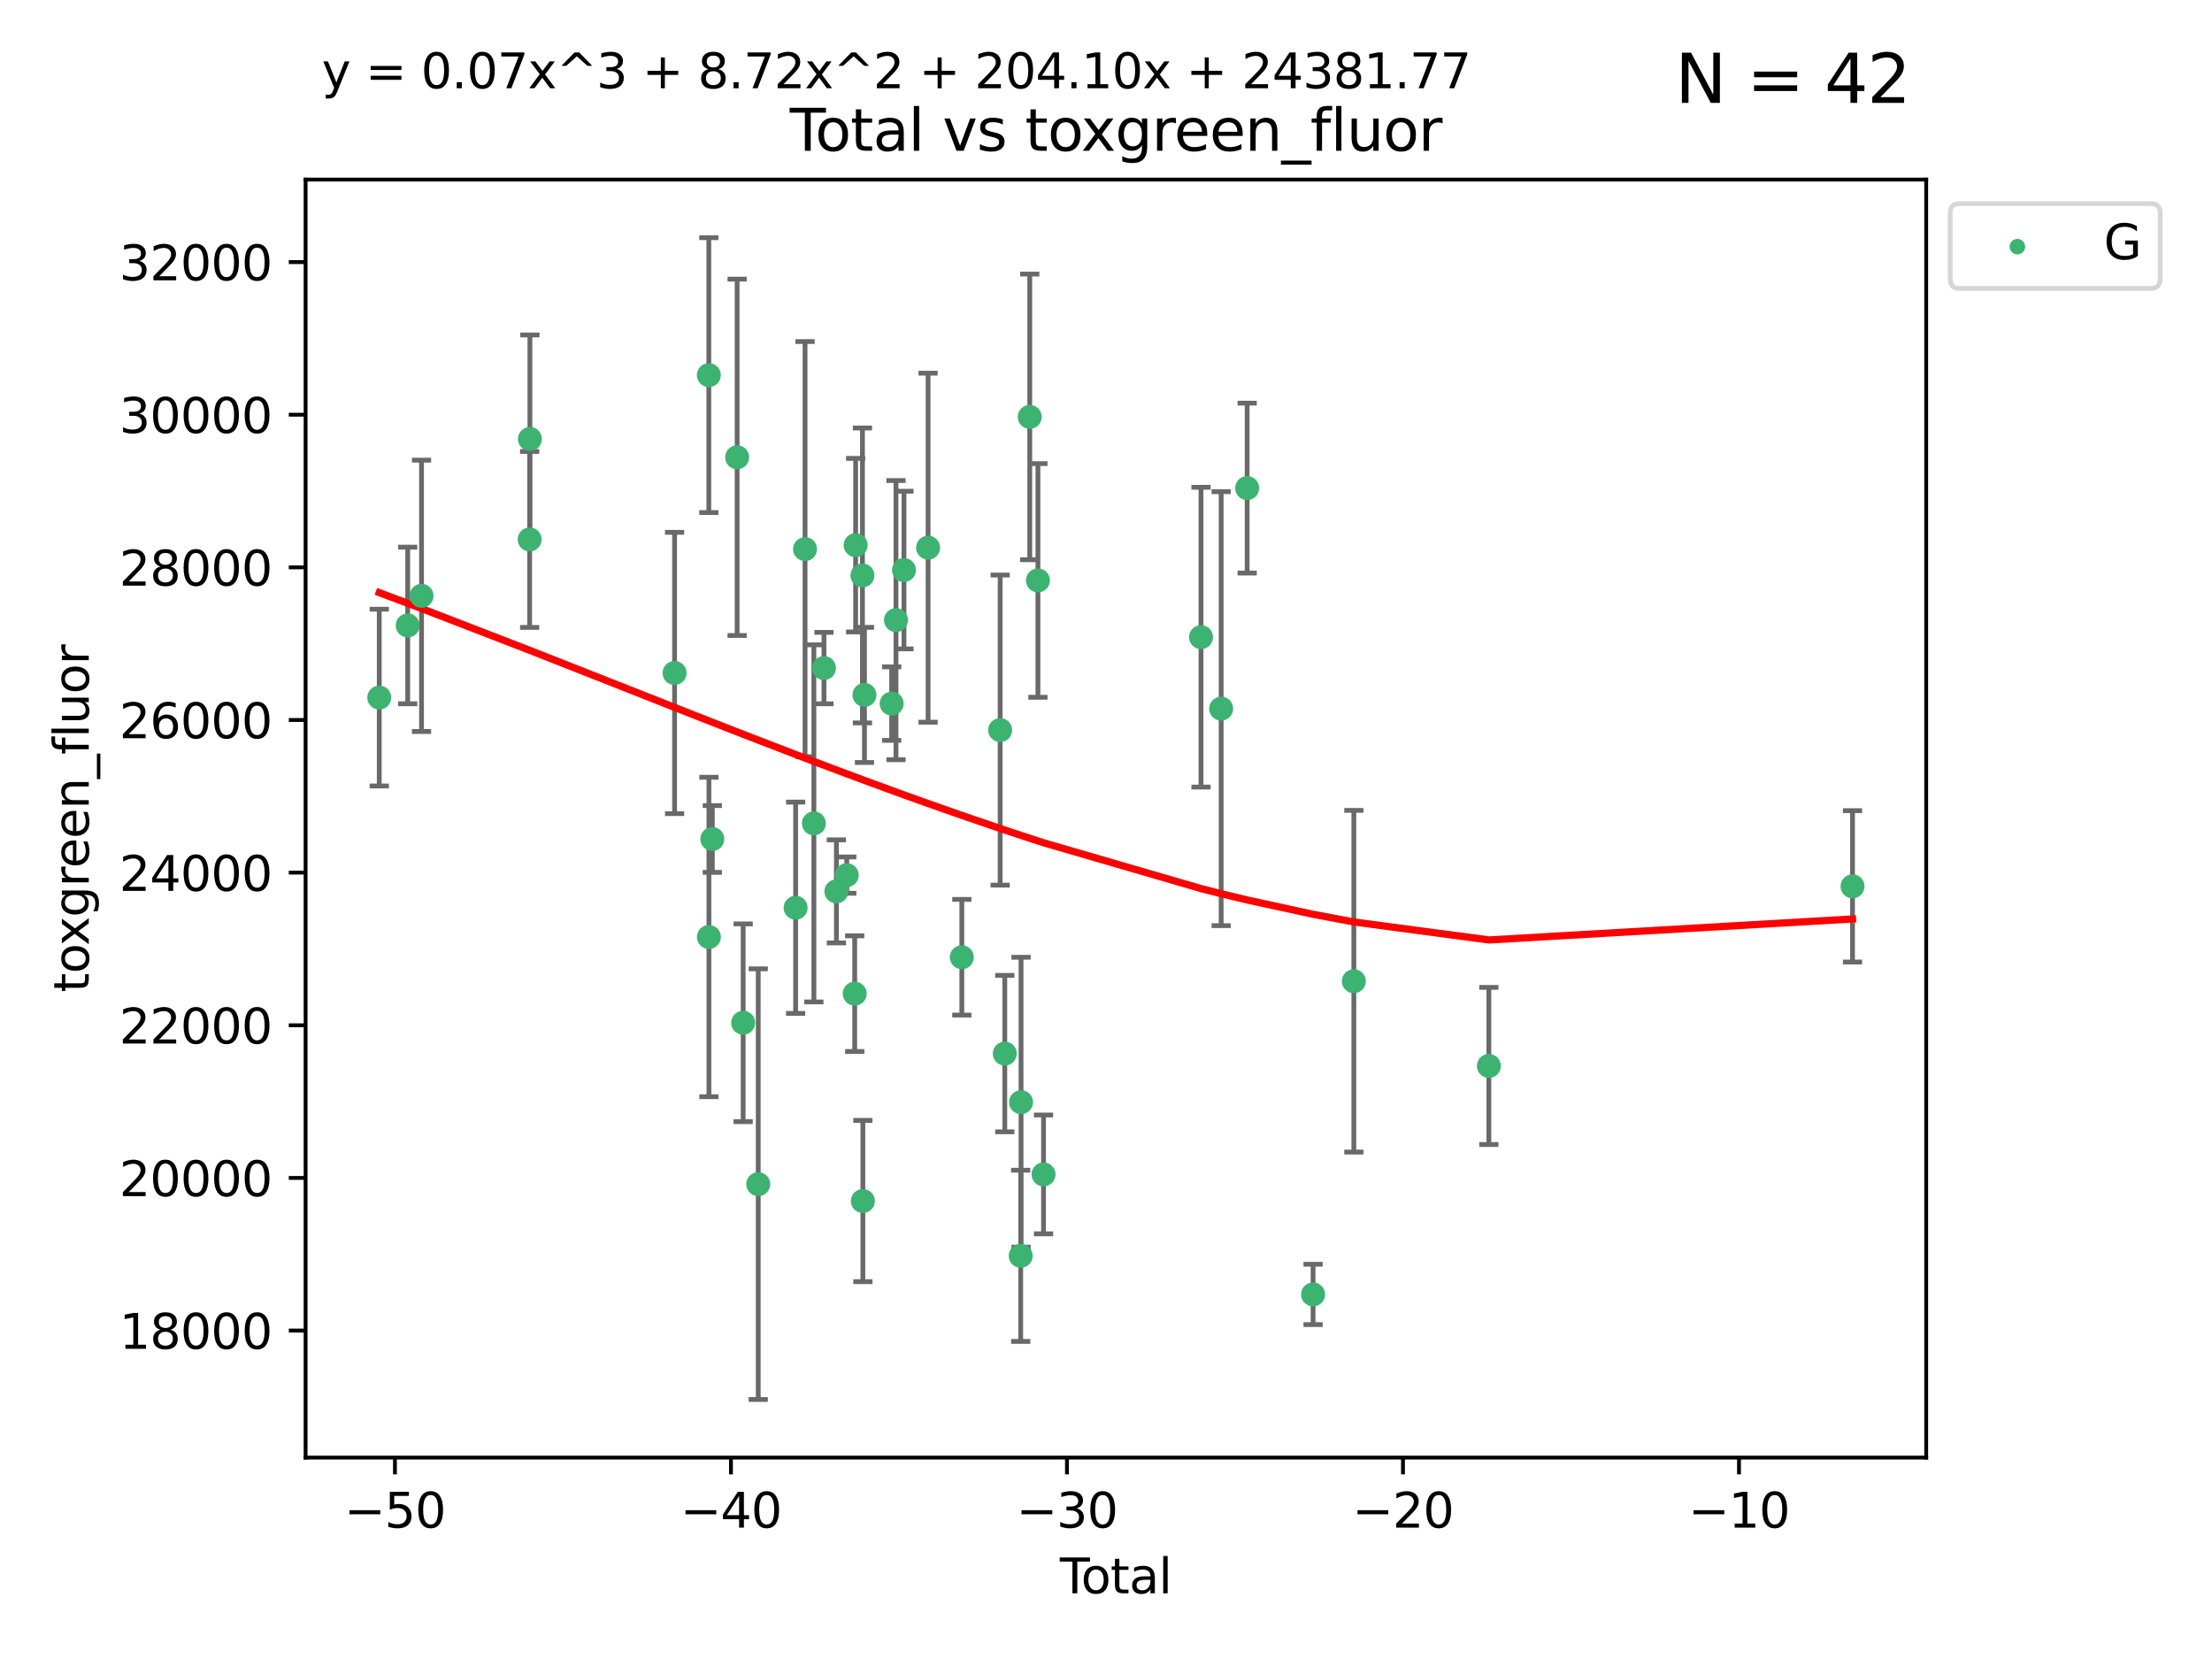 <?xml version="1.0" encoding="utf-8" standalone="no"?>
<!DOCTYPE svg PUBLIC "-//W3C//DTD SVG 1.1//EN"
  "http://www.w3.org/Graphics/SVG/1.1/DTD/svg11.dtd">
<svg xmlns:xlink="http://www.w3.org/1999/xlink" width="460.8pt" height="345.6pt" viewBox="0 0 460.8 345.6" xmlns="http://www.w3.org/2000/svg" version="1.1">
 <defs>
  <style type="text/css">*{stroke-linejoin: round; stroke-linecap: butt}</style>
 </defs>
 <g id="figure_1">
  <g id="patch_1">
   <path d="M 0 345.6 
L 460.8 345.6 
L 460.8 0 
L 0 0 
z
" style="fill: #ffffff"/>
  </g>
  <g id="axes_1">
   <g id="patch_2">
    <path d="M 63.661 303.64 
L 401.26 303.64 
L 401.26 37.411 
L 63.661 37.411 
z
" style="fill: #ffffff"/>
   </g>
   <g id="PathCollection_1">
    <defs>
     <path id="mfb7a874059" d="M 0 1.118 
C 0.297 1.118 0.581 1 0.791 0.791 
C 1 0.581 1.118 0.297 1.118 0 
C 1.118 -0.297 1 -0.581 0.791 -0.791 
C 0.581 -1 0.297 -1.118 0 -1.118 
C -0.297 -1.118 -0.581 -1 -0.791 -0.791 
C -1 -0.581 -1.118 -0.297 -1.118 0 
C -1.118 0.297 -1 0.581 -0.791 0.791 
C -0.581 1 -0.297 1.118 0 1.118 
z
" style="stroke: #3cb371"/>
    </defs>
    <g clip-path="url(#p0bc5ae0f15)">
     <use xlink:href="#mfb7a874059" x="79.007" y="145.32" style="fill: #3cb371; stroke: #3cb371"/>
     <use xlink:href="#mfb7a874059" x="84.933" y="130.296" style="fill: #3cb371; stroke: #3cb371"/>
     <use xlink:href="#mfb7a874059" x="87.812" y="124.121" style="fill: #3cb371; stroke: #3cb371"/>
     <use xlink:href="#mfb7a874059" x="110.336" y="112.372" style="fill: #3cb371; stroke: #3cb371"/>
     <use xlink:href="#mfb7a874059" x="110.39" y="91.441" style="fill: #3cb371; stroke: #3cb371"/>
     <use xlink:href="#mfb7a874059" x="140.528" y="140.196" style="fill: #3cb371; stroke: #3cb371"/>
     <use xlink:href="#mfb7a874059" x="147.663" y="78.146" style="fill: #3cb371; stroke: #3cb371"/>
     <use xlink:href="#mfb7a874059" x="147.681" y="195.193" style="fill: #3cb371; stroke: #3cb371"/>
     <use xlink:href="#mfb7a874059" x="148.389" y="174.778" style="fill: #3cb371; stroke: #3cb371"/>
     <use xlink:href="#mfb7a874059" x="153.558" y="95.264" style="fill: #3cb371; stroke: #3cb371"/>
     <use xlink:href="#mfb7a874059" x="154.813" y="213.059" style="fill: #3cb371; stroke: #3cb371"/>
     <use xlink:href="#mfb7a874059" x="157.953" y="246.683" style="fill: #3cb371; stroke: #3cb371"/>
     <use xlink:href="#mfb7a874059" x="165.747" y="189.102" style="fill: #3cb371; stroke: #3cb371"/>
     <use xlink:href="#mfb7a874059" x="167.706" y="114.391" style="fill: #3cb371; stroke: #3cb371"/>
     <use xlink:href="#mfb7a874059" x="169.545" y="171.524" style="fill: #3cb371; stroke: #3cb371"/>
     <use xlink:href="#mfb7a874059" x="171.647" y="139.172" style="fill: #3cb371; stroke: #3cb371"/>
     <use xlink:href="#mfb7a874059" x="174.237" y="185.694" style="fill: #3cb371; stroke: #3cb371"/>
     <use xlink:href="#mfb7a874059" x="176.396" y="182.306" style="fill: #3cb371; stroke: #3cb371"/>
     <use xlink:href="#mfb7a874059" x="178.052" y="206.998" style="fill: #3cb371; stroke: #3cb371"/>
     <use xlink:href="#mfb7a874059" x="178.245" y="113.569" style="fill: #3cb371; stroke: #3cb371"/>
     <use xlink:href="#mfb7a874059" x="179.664" y="119.877" style="fill: #3cb371; stroke: #3cb371"/>
     <use xlink:href="#mfb7a874059" x="179.751" y="250.197" style="fill: #3cb371; stroke: #3cb371"/>
     <use xlink:href="#mfb7a874059" x="180.085" y="144.766" style="fill: #3cb371; stroke: #3cb371"/>
     <use xlink:href="#mfb7a874059" x="185.753" y="146.577" style="fill: #3cb371; stroke: #3cb371"/>
     <use xlink:href="#mfb7a874059" x="186.65" y="129.182" style="fill: #3cb371; stroke: #3cb371"/>
     <use xlink:href="#mfb7a874059" x="188.314" y="118.751" style="fill: #3cb371; stroke: #3cb371"/>
     <use xlink:href="#mfb7a874059" x="193.336" y="114.09" style="fill: #3cb371; stroke: #3cb371"/>
     <use xlink:href="#mfb7a874059" x="200.366" y="199.409" style="fill: #3cb371; stroke: #3cb371"/>
     <use xlink:href="#mfb7a874059" x="208.351" y="152.089" style="fill: #3cb371; stroke: #3cb371"/>
     <use xlink:href="#mfb7a874059" x="209.315" y="219.481" style="fill: #3cb371; stroke: #3cb371"/>
     <use xlink:href="#mfb7a874059" x="212.632" y="261.609" style="fill: #3cb371; stroke: #3cb371"/>
     <use xlink:href="#mfb7a874059" x="212.704" y="229.607" style="fill: #3cb371; stroke: #3cb371"/>
     <use xlink:href="#mfb7a874059" x="214.517" y="86.847" style="fill: #3cb371; stroke: #3cb371"/>
     <use xlink:href="#mfb7a874059" x="216.218" y="120.915" style="fill: #3cb371; stroke: #3cb371"/>
     <use xlink:href="#mfb7a874059" x="217.387" y="244.649" style="fill: #3cb371; stroke: #3cb371"/>
     <use xlink:href="#mfb7a874059" x="250.191" y="132.733" style="fill: #3cb371; stroke: #3cb371"/>
     <use xlink:href="#mfb7a874059" x="254.388" y="147.623" style="fill: #3cb371; stroke: #3cb371"/>
     <use xlink:href="#mfb7a874059" x="259.805" y="101.68" style="fill: #3cb371; stroke: #3cb371"/>
     <use xlink:href="#mfb7a874059" x="273.537" y="269.651" style="fill: #3cb371; stroke: #3cb371"/>
     <use xlink:href="#mfb7a874059" x="282.031" y="204.406" style="fill: #3cb371; stroke: #3cb371"/>
     <use xlink:href="#mfb7a874059" x="310.157" y="222.057" style="fill: #3cb371; stroke: #3cb371"/>
     <use xlink:href="#mfb7a874059" x="385.915" y="184.64" style="fill: #3cb371; stroke: #3cb371"/>
    </g>
   </g>
   <g id="matplotlib.axis_1">
    <g id="xtick_1">
     <g id="line2d_1">
      <defs>
       <path id="m0dc220dc29" d="M 0 0 
L 0 3.5 
" style="stroke: #000000; stroke-width: 0.8"/>
      </defs>
      <g>
       <use xlink:href="#m0dc220dc29" x="82.275" y="303.64" style="stroke: #000000; stroke-width: 0.8"/>
      </g>
     </g>
     <g id="text_1">
      <!-- −50 -->
      <g transform="translate(71.722 318.238)scale(0.1 -0.1)">
       <defs>
        <path id="DejaVuSans-2212" d="M 678 2272 
L 4684 2272 
L 4684 1741 
L 678 1741 
L 678 2272 
z
" transform="scale(0.016)"/>
        <path id="DejaVuSans-35" d="M 691 4666 
L 3169 4666 
L 3169 4134 
L 1269 4134 
L 1269 2991 
Q 1406 3038 1543 3061 
Q 1681 3084 1819 3084 
Q 2600 3084 3056 2656 
Q 3513 2228 3513 1497 
Q 3513 744 3044 326 
Q 2575 -91 1722 -91 
Q 1428 -91 1123 -41 
Q 819 9 494 109 
L 494 744 
Q 775 591 1075 516 
Q 1375 441 1709 441 
Q 2250 441 2565 725 
Q 2881 1009 2881 1497 
Q 2881 1984 2565 2268 
Q 2250 2553 1709 2553 
Q 1456 2553 1204 2497 
Q 953 2441 691 2322 
L 691 4666 
z
" transform="scale(0.016)"/>
        <path id="DejaVuSans-30" d="M 2034 4250 
Q 1547 4250 1301 3770 
Q 1056 3291 1056 2328 
Q 1056 1369 1301 889 
Q 1547 409 2034 409 
Q 2525 409 2770 889 
Q 3016 1369 3016 2328 
Q 3016 3291 2770 3770 
Q 2525 4250 2034 4250 
z
M 2034 4750 
Q 2819 4750 3233 4129 
Q 3647 3509 3647 2328 
Q 3647 1150 3233 529 
Q 2819 -91 2034 -91 
Q 1250 -91 836 529 
Q 422 1150 422 2328 
Q 422 3509 836 4129 
Q 1250 4750 2034 4750 
z
" transform="scale(0.016)"/>
       </defs>
       <use xlink:href="#DejaVuSans-2212"/>
       <use xlink:href="#DejaVuSans-35" x="83.789"/>
       <use xlink:href="#DejaVuSans-30" x="147.412"/>
      </g>
     </g>
    </g>
    <g id="xtick_2">
     <g id="line2d_2">
      <g>
       <use xlink:href="#m0dc220dc29" x="152.272" y="303.64" style="stroke: #000000; stroke-width: 0.8"/>
      </g>
     </g>
     <g id="text_2">
      <!-- −40 -->
      <g transform="translate(141.719 318.238)scale(0.1 -0.1)">
       <defs>
        <path id="DejaVuSans-34" d="M 2419 4116 
L 825 1625 
L 2419 1625 
L 2419 4116 
z
M 2253 4666 
L 3047 4666 
L 3047 1625 
L 3713 1625 
L 3713 1100 
L 3047 1100 
L 3047 0 
L 2419 0 
L 2419 1100 
L 313 1100 
L 313 1709 
L 2253 4666 
z
" transform="scale(0.016)"/>
       </defs>
       <use xlink:href="#DejaVuSans-2212"/>
       <use xlink:href="#DejaVuSans-34" x="83.789"/>
       <use xlink:href="#DejaVuSans-30" x="147.412"/>
      </g>
     </g>
    </g>
    <g id="xtick_3">
     <g id="line2d_3">
      <g>
       <use xlink:href="#m0dc220dc29" x="222.269" y="303.64" style="stroke: #000000; stroke-width: 0.8"/>
      </g>
     </g>
     <g id="text_3">
      <!-- −30 -->
      <g transform="translate(211.717 318.238)scale(0.1 -0.1)">
       <defs>
        <path id="DejaVuSans-33" d="M 2597 2516 
Q 3050 2419 3304 2112 
Q 3559 1806 3559 1356 
Q 3559 666 3084 287 
Q 2609 -91 1734 -91 
Q 1441 -91 1130 -33 
Q 819 25 488 141 
L 488 750 
Q 750 597 1062 519 
Q 1375 441 1716 441 
Q 2309 441 2620 675 
Q 2931 909 2931 1356 
Q 2931 1769 2642 2001 
Q 2353 2234 1838 2234 
L 1294 2234 
L 1294 2753 
L 1863 2753 
Q 2328 2753 2575 2939 
Q 2822 3125 2822 3475 
Q 2822 3834 2567 4026 
Q 2313 4219 1838 4219 
Q 1578 4219 1281 4162 
Q 984 4106 628 3988 
L 628 4550 
Q 988 4650 1302 4700 
Q 1616 4750 1894 4750 
Q 2613 4750 3031 4423 
Q 3450 4097 3450 3541 
Q 3450 3153 3228 2886 
Q 3006 2619 2597 2516 
z
" transform="scale(0.016)"/>
       </defs>
       <use xlink:href="#DejaVuSans-2212"/>
       <use xlink:href="#DejaVuSans-33" x="83.789"/>
       <use xlink:href="#DejaVuSans-30" x="147.412"/>
      </g>
     </g>
    </g>
    <g id="xtick_4">
     <g id="line2d_4">
      <g>
       <use xlink:href="#m0dc220dc29" x="292.266" y="303.64" style="stroke: #000000; stroke-width: 0.8"/>
      </g>
     </g>
     <g id="text_4">
      <!-- −20 -->
      <g transform="translate(281.714 318.238)scale(0.1 -0.1)">
       <defs>
        <path id="DejaVuSans-32" d="M 1228 531 
L 3431 531 
L 3431 0 
L 469 0 
L 469 531 
Q 828 903 1448 1529 
Q 2069 2156 2228 2338 
Q 2531 2678 2651 2914 
Q 2772 3150 2772 3378 
Q 2772 3750 2511 3984 
Q 2250 4219 1831 4219 
Q 1534 4219 1204 4116 
Q 875 4013 500 3803 
L 500 4441 
Q 881 4594 1212 4672 
Q 1544 4750 1819 4750 
Q 2544 4750 2975 4387 
Q 3406 4025 3406 3419 
Q 3406 3131 3298 2873 
Q 3191 2616 2906 2266 
Q 2828 2175 2409 1742 
Q 1991 1309 1228 531 
z
" transform="scale(0.016)"/>
       </defs>
       <use xlink:href="#DejaVuSans-2212"/>
       <use xlink:href="#DejaVuSans-32" x="83.789"/>
       <use xlink:href="#DejaVuSans-30" x="147.412"/>
      </g>
     </g>
    </g>
    <g id="xtick_5">
     <g id="line2d_5">
      <g>
       <use xlink:href="#m0dc220dc29" x="362.263" y="303.64" style="stroke: #000000; stroke-width: 0.8"/>
      </g>
     </g>
     <g id="text_5">
      <!-- −10 -->
      <g transform="translate(351.711 318.238)scale(0.1 -0.1)">
       <defs>
        <path id="DejaVuSans-31" d="M 794 531 
L 1825 531 
L 1825 4091 
L 703 3866 
L 703 4441 
L 1819 4666 
L 2450 4666 
L 2450 531 
L 3481 531 
L 3481 0 
L 794 0 
L 794 531 
z
" transform="scale(0.016)"/>
       </defs>
       <use xlink:href="#DejaVuSans-2212"/>
       <use xlink:href="#DejaVuSans-31" x="83.789"/>
       <use xlink:href="#DejaVuSans-30" x="147.412"/>
      </g>
     </g>
    </g>
    <g id="text_6">
     <!-- Total -->
     <g transform="translate(220.784 331.917)scale(0.1 -0.1)">
      <defs>
       <path id="DejaVuSans-54" d="M -19 4666 
L 3928 4666 
L 3928 4134 
L 2272 4134 
L 2272 0 
L 1638 0 
L 1638 4134 
L -19 4134 
L -19 4666 
z
" transform="scale(0.016)"/>
       <path id="DejaVuSans-6f" d="M 1959 3097 
Q 1497 3097 1228 2736 
Q 959 2375 959 1747 
Q 959 1119 1226 758 
Q 1494 397 1959 397 
Q 2419 397 2687 759 
Q 2956 1122 2956 1747 
Q 2956 2369 2687 2733 
Q 2419 3097 1959 3097 
z
M 1959 3584 
Q 2709 3584 3137 3096 
Q 3566 2609 3566 1747 
Q 3566 888 3137 398 
Q 2709 -91 1959 -91 
Q 1206 -91 779 398 
Q 353 888 353 1747 
Q 353 2609 779 3096 
Q 1206 3584 1959 3584 
z
" transform="scale(0.016)"/>
       <path id="DejaVuSans-74" d="M 1172 4494 
L 1172 3500 
L 2356 3500 
L 2356 3053 
L 1172 3053 
L 1172 1153 
Q 1172 725 1289 603 
Q 1406 481 1766 481 
L 2356 481 
L 2356 0 
L 1766 0 
Q 1100 0 847 248 
Q 594 497 594 1153 
L 594 3053 
L 172 3053 
L 172 3500 
L 594 3500 
L 594 4494 
L 1172 4494 
z
" transform="scale(0.016)"/>
       <path id="DejaVuSans-61" d="M 2194 1759 
Q 1497 1759 1228 1600 
Q 959 1441 959 1056 
Q 959 750 1161 570 
Q 1363 391 1709 391 
Q 2188 391 2477 730 
Q 2766 1069 2766 1631 
L 2766 1759 
L 2194 1759 
z
M 3341 1997 
L 3341 0 
L 2766 0 
L 2766 531 
Q 2569 213 2275 61 
Q 1981 -91 1556 -91 
Q 1019 -91 701 211 
Q 384 513 384 1019 
Q 384 1609 779 1909 
Q 1175 2209 1959 2209 
L 2766 2209 
L 2766 2266 
Q 2766 2663 2505 2880 
Q 2244 3097 1772 3097 
Q 1472 3097 1187 3025 
Q 903 2953 641 2809 
L 641 3341 
Q 956 3463 1253 3523 
Q 1550 3584 1831 3584 
Q 2591 3584 2966 3190 
Q 3341 2797 3341 1997 
z
" transform="scale(0.016)"/>
       <path id="DejaVuSans-6c" d="M 603 4863 
L 1178 4863 
L 1178 0 
L 603 0 
L 603 4863 
z
" transform="scale(0.016)"/>
      </defs>
      <use xlink:href="#DejaVuSans-54"/>
      <use xlink:href="#DejaVuSans-6f" x="44.084"/>
      <use xlink:href="#DejaVuSans-74" x="105.266"/>
      <use xlink:href="#DejaVuSans-61" x="144.475"/>
      <use xlink:href="#DejaVuSans-6c" x="205.754"/>
     </g>
    </g>
   </g>
   <g id="matplotlib.axis_2">
    <g id="ytick_1">
     <g id="line2d_6">
      <defs>
       <path id="med921a2ceb" d="M 0 0 
L -3.5 0 
" style="stroke: #000000; stroke-width: 0.8"/>
      </defs>
      <g>
       <use xlink:href="#med921a2ceb" x="63.661" y="277.18" style="stroke: #000000; stroke-width: 0.8"/>
      </g>
     </g>
     <g id="text_7">
      <!-- 18000 -->
      <g transform="translate(24.849 280.979)scale(0.1 -0.1)">
       <defs>
        <path id="DejaVuSans-38" d="M 2034 2216 
Q 1584 2216 1326 1975 
Q 1069 1734 1069 1313 
Q 1069 891 1326 650 
Q 1584 409 2034 409 
Q 2484 409 2743 651 
Q 3003 894 3003 1313 
Q 3003 1734 2745 1975 
Q 2488 2216 2034 2216 
z
M 1403 2484 
Q 997 2584 770 2862 
Q 544 3141 544 3541 
Q 544 4100 942 4425 
Q 1341 4750 2034 4750 
Q 2731 4750 3128 4425 
Q 3525 4100 3525 3541 
Q 3525 3141 3298 2862 
Q 3072 2584 2669 2484 
Q 3125 2378 3379 2068 
Q 3634 1759 3634 1313 
Q 3634 634 3220 271 
Q 2806 -91 2034 -91 
Q 1263 -91 848 271 
Q 434 634 434 1313 
Q 434 1759 690 2068 
Q 947 2378 1403 2484 
z
M 1172 3481 
Q 1172 3119 1398 2916 
Q 1625 2713 2034 2713 
Q 2441 2713 2670 2916 
Q 2900 3119 2900 3481 
Q 2900 3844 2670 4047 
Q 2441 4250 2034 4250 
Q 1625 4250 1398 4047 
Q 1172 3844 1172 3481 
z
" transform="scale(0.016)"/>
       </defs>
       <use xlink:href="#DejaVuSans-31"/>
       <use xlink:href="#DejaVuSans-38" x="63.623"/>
       <use xlink:href="#DejaVuSans-30" x="127.246"/>
       <use xlink:href="#DejaVuSans-30" x="190.869"/>
       <use xlink:href="#DejaVuSans-30" x="254.492"/>
      </g>
     </g>
    </g>
    <g id="ytick_2">
     <g id="line2d_7">
      <g>
       <use xlink:href="#med921a2ceb" x="63.661" y="245.382" style="stroke: #000000; stroke-width: 0.8"/>
      </g>
     </g>
     <g id="text_8">
      <!-- 20000 -->
      <g transform="translate(24.849 249.181)scale(0.1 -0.1)">
       <use xlink:href="#DejaVuSans-32"/>
       <use xlink:href="#DejaVuSans-30" x="63.623"/>
       <use xlink:href="#DejaVuSans-30" x="127.246"/>
       <use xlink:href="#DejaVuSans-30" x="190.869"/>
       <use xlink:href="#DejaVuSans-30" x="254.492"/>
      </g>
     </g>
    </g>
    <g id="ytick_3">
     <g id="line2d_8">
      <g>
       <use xlink:href="#med921a2ceb" x="63.661" y="213.584" style="stroke: #000000; stroke-width: 0.8"/>
      </g>
     </g>
     <g id="text_9">
      <!-- 22000 -->
      <g transform="translate(24.849 217.383)scale(0.1 -0.1)">
       <use xlink:href="#DejaVuSans-32"/>
       <use xlink:href="#DejaVuSans-32" x="63.623"/>
       <use xlink:href="#DejaVuSans-30" x="127.246"/>
       <use xlink:href="#DejaVuSans-30" x="190.869"/>
       <use xlink:href="#DejaVuSans-30" x="254.492"/>
      </g>
     </g>
    </g>
    <g id="ytick_4">
     <g id="line2d_9">
      <g>
       <use xlink:href="#med921a2ceb" x="63.661" y="181.786" style="stroke: #000000; stroke-width: 0.8"/>
      </g>
     </g>
     <g id="text_10">
      <!-- 24000 -->
      <g transform="translate(24.849 185.585)scale(0.1 -0.1)">
       <use xlink:href="#DejaVuSans-32"/>
       <use xlink:href="#DejaVuSans-34" x="63.623"/>
       <use xlink:href="#DejaVuSans-30" x="127.246"/>
       <use xlink:href="#DejaVuSans-30" x="190.869"/>
       <use xlink:href="#DejaVuSans-30" x="254.492"/>
      </g>
     </g>
    </g>
    <g id="ytick_5">
     <g id="line2d_10">
      <g>
       <use xlink:href="#med921a2ceb" x="63.661" y="149.988" style="stroke: #000000; stroke-width: 0.8"/>
      </g>
     </g>
     <g id="text_11">
      <!-- 26000 -->
      <g transform="translate(24.849 153.787)scale(0.1 -0.1)">
       <defs>
        <path id="DejaVuSans-36" d="M 2113 2584 
Q 1688 2584 1439 2293 
Q 1191 2003 1191 1497 
Q 1191 994 1439 701 
Q 1688 409 2113 409 
Q 2538 409 2786 701 
Q 3034 994 3034 1497 
Q 3034 2003 2786 2293 
Q 2538 2584 2113 2584 
z
M 3366 4563 
L 3366 3988 
Q 3128 4100 2886 4159 
Q 2644 4219 2406 4219 
Q 1781 4219 1451 3797 
Q 1122 3375 1075 2522 
Q 1259 2794 1537 2939 
Q 1816 3084 2150 3084 
Q 2853 3084 3261 2657 
Q 3669 2231 3669 1497 
Q 3669 778 3244 343 
Q 2819 -91 2113 -91 
Q 1303 -91 875 529 
Q 447 1150 447 2328 
Q 447 3434 972 4092 
Q 1497 4750 2381 4750 
Q 2619 4750 2861 4703 
Q 3103 4656 3366 4563 
z
" transform="scale(0.016)"/>
       </defs>
       <use xlink:href="#DejaVuSans-32"/>
       <use xlink:href="#DejaVuSans-36" x="63.623"/>
       <use xlink:href="#DejaVuSans-30" x="127.246"/>
       <use xlink:href="#DejaVuSans-30" x="190.869"/>
       <use xlink:href="#DejaVuSans-30" x="254.492"/>
      </g>
     </g>
    </g>
    <g id="ytick_6">
     <g id="line2d_11">
      <g>
       <use xlink:href="#med921a2ceb" x="63.661" y="118.19" style="stroke: #000000; stroke-width: 0.8"/>
      </g>
     </g>
     <g id="text_12">
      <!-- 28000 -->
      <g transform="translate(24.849 121.99)scale(0.1 -0.1)">
       <use xlink:href="#DejaVuSans-32"/>
       <use xlink:href="#DejaVuSans-38" x="63.623"/>
       <use xlink:href="#DejaVuSans-30" x="127.246"/>
       <use xlink:href="#DejaVuSans-30" x="190.869"/>
       <use xlink:href="#DejaVuSans-30" x="254.492"/>
      </g>
     </g>
    </g>
    <g id="ytick_7">
     <g id="line2d_12">
      <g>
       <use xlink:href="#med921a2ceb" x="63.661" y="86.392" style="stroke: #000000; stroke-width: 0.8"/>
      </g>
     </g>
     <g id="text_13">
      <!-- 30000 -->
      <g transform="translate(24.849 90.192)scale(0.1 -0.1)">
       <use xlink:href="#DejaVuSans-33"/>
       <use xlink:href="#DejaVuSans-30" x="63.623"/>
       <use xlink:href="#DejaVuSans-30" x="127.246"/>
       <use xlink:href="#DejaVuSans-30" x="190.869"/>
       <use xlink:href="#DejaVuSans-30" x="254.492"/>
      </g>
     </g>
    </g>
    <g id="ytick_8">
     <g id="line2d_13">
      <g>
       <use xlink:href="#med921a2ceb" x="63.661" y="54.595" style="stroke: #000000; stroke-width: 0.8"/>
      </g>
     </g>
     <g id="text_14">
      <!-- 32000 -->
      <g transform="translate(24.849 58.394)scale(0.1 -0.1)">
       <use xlink:href="#DejaVuSans-33"/>
       <use xlink:href="#DejaVuSans-32" x="63.623"/>
       <use xlink:href="#DejaVuSans-30" x="127.246"/>
       <use xlink:href="#DejaVuSans-30" x="190.869"/>
       <use xlink:href="#DejaVuSans-30" x="254.492"/>
      </g>
     </g>
    </g>
    <g id="text_15">
     <!-- toxgreen_fluor -->
     <g transform="translate(18.491 206.72)rotate(-90)scale(0.1 -0.1)">
      <defs>
       <path id="DejaVuSans-78" d="M 3513 3500 
L 2247 1797 
L 3578 0 
L 2900 0 
L 1881 1375 
L 863 0 
L 184 0 
L 1544 1831 
L 300 3500 
L 978 3500 
L 1906 2253 
L 2834 3500 
L 3513 3500 
z
" transform="scale(0.016)"/>
       <path id="DejaVuSans-67" d="M 2906 1791 
Q 2906 2416 2648 2759 
Q 2391 3103 1925 3103 
Q 1463 3103 1205 2759 
Q 947 2416 947 1791 
Q 947 1169 1205 825 
Q 1463 481 1925 481 
Q 2391 481 2648 825 
Q 2906 1169 2906 1791 
z
M 3481 434 
Q 3481 -459 3084 -895 
Q 2688 -1331 1869 -1331 
Q 1566 -1331 1297 -1286 
Q 1028 -1241 775 -1147 
L 775 -588 
Q 1028 -725 1275 -790 
Q 1522 -856 1778 -856 
Q 2344 -856 2625 -561 
Q 2906 -266 2906 331 
L 2906 616 
Q 2728 306 2450 153 
Q 2172 0 1784 0 
Q 1141 0 747 490 
Q 353 981 353 1791 
Q 353 2603 747 3093 
Q 1141 3584 1784 3584 
Q 2172 3584 2450 3431 
Q 2728 3278 2906 2969 
L 2906 3500 
L 3481 3500 
L 3481 434 
z
" transform="scale(0.016)"/>
       <path id="DejaVuSans-72" d="M 2631 2963 
Q 2534 3019 2420 3045 
Q 2306 3072 2169 3072 
Q 1681 3072 1420 2755 
Q 1159 2438 1159 1844 
L 1159 0 
L 581 0 
L 581 3500 
L 1159 3500 
L 1159 2956 
Q 1341 3275 1631 3429 
Q 1922 3584 2338 3584 
Q 2397 3584 2469 3576 
Q 2541 3569 2628 3553 
L 2631 2963 
z
" transform="scale(0.016)"/>
       <path id="DejaVuSans-65" d="M 3597 1894 
L 3597 1613 
L 953 1613 
Q 991 1019 1311 708 
Q 1631 397 2203 397 
Q 2534 397 2845 478 
Q 3156 559 3463 722 
L 3463 178 
Q 3153 47 2828 -22 
Q 2503 -91 2169 -91 
Q 1331 -91 842 396 
Q 353 884 353 1716 
Q 353 2575 817 3079 
Q 1281 3584 2069 3584 
Q 2775 3584 3186 3129 
Q 3597 2675 3597 1894 
z
M 3022 2063 
Q 3016 2534 2758 2815 
Q 2500 3097 2075 3097 
Q 1594 3097 1305 2825 
Q 1016 2553 972 2059 
L 3022 2063 
z
" transform="scale(0.016)"/>
       <path id="DejaVuSans-6e" d="M 3513 2113 
L 3513 0 
L 2938 0 
L 2938 2094 
Q 2938 2591 2744 2837 
Q 2550 3084 2163 3084 
Q 1697 3084 1428 2787 
Q 1159 2491 1159 1978 
L 1159 0 
L 581 0 
L 581 3500 
L 1159 3500 
L 1159 2956 
Q 1366 3272 1645 3428 
Q 1925 3584 2291 3584 
Q 2894 3584 3203 3211 
Q 3513 2838 3513 2113 
z
" transform="scale(0.016)"/>
       <path id="DejaVuSans-5f" d="M 3263 -1063 
L 3263 -1509 
L -63 -1509 
L -63 -1063 
L 3263 -1063 
z
" transform="scale(0.016)"/>
       <path id="DejaVuSans-66" d="M 2375 4863 
L 2375 4384 
L 1825 4384 
Q 1516 4384 1395 4259 
Q 1275 4134 1275 3809 
L 1275 3500 
L 2222 3500 
L 2222 3053 
L 1275 3053 
L 1275 0 
L 697 0 
L 697 3053 
L 147 3053 
L 147 3500 
L 697 3500 
L 697 3744 
Q 697 4328 969 4595 
Q 1241 4863 1831 4863 
L 2375 4863 
z
" transform="scale(0.016)"/>
       <path id="DejaVuSans-75" d="M 544 1381 
L 544 3500 
L 1119 3500 
L 1119 1403 
Q 1119 906 1312 657 
Q 1506 409 1894 409 
Q 2359 409 2629 706 
Q 2900 1003 2900 1516 
L 2900 3500 
L 3475 3500 
L 3475 0 
L 2900 0 
L 2900 538 
Q 2691 219 2414 64 
Q 2138 -91 1772 -91 
Q 1169 -91 856 284 
Q 544 659 544 1381 
z
M 1991 3584 
L 1991 3584 
z
" transform="scale(0.016)"/>
      </defs>
      <use xlink:href="#DejaVuSans-74"/>
      <use xlink:href="#DejaVuSans-6f" x="39.209"/>
      <use xlink:href="#DejaVuSans-78" x="97.266"/>
      <use xlink:href="#DejaVuSans-67" x="156.445"/>
      <use xlink:href="#DejaVuSans-72" x="219.922"/>
      <use xlink:href="#DejaVuSans-65" x="258.785"/>
      <use xlink:href="#DejaVuSans-65" x="320.309"/>
      <use xlink:href="#DejaVuSans-6e" x="381.832"/>
      <use xlink:href="#DejaVuSans-5f" x="445.211"/>
      <use xlink:href="#DejaVuSans-66" x="495.211"/>
      <use xlink:href="#DejaVuSans-6c" x="530.416"/>
      <use xlink:href="#DejaVuSans-75" x="558.199"/>
      <use xlink:href="#DejaVuSans-6f" x="621.578"/>
      <use xlink:href="#DejaVuSans-72" x="682.76"/>
     </g>
    </g>
   </g>
   <g id="LineCollection_1">
    <path d="M 79.007 163.732 
L 79.007 126.908 
" clip-path="url(#p0bc5ae0f15)" style="fill: none; stroke: #696969"/>
    <path d="M 84.933 146.61 
L 84.933 113.982 
" clip-path="url(#p0bc5ae0f15)" style="fill: none; stroke: #696969"/>
    <path d="M 87.812 152.384 
L 87.812 95.857 
" clip-path="url(#p0bc5ae0f15)" style="fill: none; stroke: #696969"/>
    <path d="M 110.336 130.698 
L 110.336 94.046 
" clip-path="url(#p0bc5ae0f15)" style="fill: none; stroke: #696969"/>
    <path d="M 110.39 113.102 
L 110.39 69.779 
" clip-path="url(#p0bc5ae0f15)" style="fill: none; stroke: #696969"/>
    <path d="M 140.528 169.496 
L 140.528 110.896 
" clip-path="url(#p0bc5ae0f15)" style="fill: none; stroke: #696969"/>
    <path d="M 147.663 106.78 
L 147.663 49.513 
" clip-path="url(#p0bc5ae0f15)" style="fill: none; stroke: #696969"/>
    <path d="M 147.681 228.467 
L 147.681 161.919 
" clip-path="url(#p0bc5ae0f15)" style="fill: none; stroke: #696969"/>
    <path d="M 148.389 181.735 
L 148.389 167.82 
" clip-path="url(#p0bc5ae0f15)" style="fill: none; stroke: #696969"/>
    <path d="M 153.558 132.382 
L 153.558 58.147 
" clip-path="url(#p0bc5ae0f15)" style="fill: none; stroke: #696969"/>
    <path d="M 154.813 233.659 
L 154.813 192.459 
" clip-path="url(#p0bc5ae0f15)" style="fill: none; stroke: #696969"/>
    <path d="M 157.953 291.539 
L 157.953 201.827 
" clip-path="url(#p0bc5ae0f15)" style="fill: none; stroke: #696969"/>
    <path d="M 165.747 211.113 
L 165.747 167.092 
" clip-path="url(#p0bc5ae0f15)" style="fill: none; stroke: #696969"/>
    <path d="M 167.706 157.627 
L 167.706 71.155 
" clip-path="url(#p0bc5ae0f15)" style="fill: none; stroke: #696969"/>
    <path d="M 169.545 208.719 
L 169.545 134.329 
" clip-path="url(#p0bc5ae0f15)" style="fill: none; stroke: #696969"/>
    <path d="M 171.647 146.611 
L 171.647 131.733 
" clip-path="url(#p0bc5ae0f15)" style="fill: none; stroke: #696969"/>
    <path d="M 174.237 196.431 
L 174.237 174.958 
" clip-path="url(#p0bc5ae0f15)" style="fill: none; stroke: #696969"/>
    <path d="M 176.396 186.085 
L 176.396 178.527 
" clip-path="url(#p0bc5ae0f15)" style="fill: none; stroke: #696969"/>
    <path d="M 178.052 219.045 
L 178.052 194.951 
" clip-path="url(#p0bc5ae0f15)" style="fill: none; stroke: #696969"/>
    <path d="M 178.245 131.647 
L 178.245 95.491 
" clip-path="url(#p0bc5ae0f15)" style="fill: none; stroke: #696969"/>
    <path d="M 179.664 150.594 
L 179.664 89.161 
" clip-path="url(#p0bc5ae0f15)" style="fill: none; stroke: #696969"/>
    <path d="M 179.751 266.994 
L 179.751 233.4 
" clip-path="url(#p0bc5ae0f15)" style="fill: none; stroke: #696969"/>
    <path d="M 180.085 158.84 
L 180.085 130.692 
" clip-path="url(#p0bc5ae0f15)" style="fill: none; stroke: #696969"/>
    <path d="M 185.753 154.235 
L 185.753 138.919 
" clip-path="url(#p0bc5ae0f15)" style="fill: none; stroke: #696969"/>
    <path d="M 186.65 158.257 
L 186.65 100.108 
" clip-path="url(#p0bc5ae0f15)" style="fill: none; stroke: #696969"/>
    <path d="M 188.314 135.172 
L 188.314 102.331 
" clip-path="url(#p0bc5ae0f15)" style="fill: none; stroke: #696969"/>
    <path d="M 193.336 150.444 
L 193.336 77.736 
" clip-path="url(#p0bc5ae0f15)" style="fill: none; stroke: #696969"/>
    <path d="M 200.366 211.458 
L 200.366 187.361 
" clip-path="url(#p0bc5ae0f15)" style="fill: none; stroke: #696969"/>
    <path d="M 208.351 184.386 
L 208.351 119.793 
" clip-path="url(#p0bc5ae0f15)" style="fill: none; stroke: #696969"/>
    <path d="M 209.315 235.774 
L 209.315 203.187 
" clip-path="url(#p0bc5ae0f15)" style="fill: none; stroke: #696969"/>
    <path d="M 212.632 279.442 
L 212.632 243.775 
" clip-path="url(#p0bc5ae0f15)" style="fill: none; stroke: #696969"/>
    <path d="M 212.704 259.799 
L 212.704 199.415 
" clip-path="url(#p0bc5ae0f15)" style="fill: none; stroke: #696969"/>
    <path d="M 214.517 116.602 
L 214.517 57.093 
" clip-path="url(#p0bc5ae0f15)" style="fill: none; stroke: #696969"/>
    <path d="M 216.218 145.255 
L 216.218 96.574 
" clip-path="url(#p0bc5ae0f15)" style="fill: none; stroke: #696969"/>
    <path d="M 217.387 257.028 
L 217.387 232.27 
" clip-path="url(#p0bc5ae0f15)" style="fill: none; stroke: #696969"/>
    <path d="M 250.191 163.96 
L 250.191 101.507 
" clip-path="url(#p0bc5ae0f15)" style="fill: none; stroke: #696969"/>
    <path d="M 254.388 192.827 
L 254.388 102.42 
" clip-path="url(#p0bc5ae0f15)" style="fill: none; stroke: #696969"/>
    <path d="M 259.805 119.378 
L 259.805 83.982 
" clip-path="url(#p0bc5ae0f15)" style="fill: none; stroke: #696969"/>
    <path d="M 273.537 275.936 
L 273.537 263.366 
" clip-path="url(#p0bc5ae0f15)" style="fill: none; stroke: #696969"/>
    <path d="M 282.031 239.996 
L 282.031 168.817 
" clip-path="url(#p0bc5ae0f15)" style="fill: none; stroke: #696969"/>
    <path d="M 310.157 238.422 
L 310.157 205.692 
" clip-path="url(#p0bc5ae0f15)" style="fill: none; stroke: #696969"/>
    <path d="M 385.915 200.407 
L 385.915 168.874 
" clip-path="url(#p0bc5ae0f15)" style="fill: none; stroke: #696969"/>
   </g>
   <g id="line2d_14">
    <defs>
     <path id="ma74faea2ba" d="M 2 0 
L -2 -0 
" style="stroke: #696969"/>
    </defs>
    <g clip-path="url(#p0bc5ae0f15)">
     <use xlink:href="#ma74faea2ba" x="79.007" y="163.732" style="fill: #696969; stroke: #696969"/>
     <use xlink:href="#ma74faea2ba" x="84.933" y="146.61" style="fill: #696969; stroke: #696969"/>
     <use xlink:href="#ma74faea2ba" x="87.812" y="152.384" style="fill: #696969; stroke: #696969"/>
     <use xlink:href="#ma74faea2ba" x="110.336" y="130.698" style="fill: #696969; stroke: #696969"/>
     <use xlink:href="#ma74faea2ba" x="110.39" y="113.102" style="fill: #696969; stroke: #696969"/>
     <use xlink:href="#ma74faea2ba" x="140.528" y="169.496" style="fill: #696969; stroke: #696969"/>
     <use xlink:href="#ma74faea2ba" x="147.663" y="106.78" style="fill: #696969; stroke: #696969"/>
     <use xlink:href="#ma74faea2ba" x="147.681" y="228.467" style="fill: #696969; stroke: #696969"/>
     <use xlink:href="#ma74faea2ba" x="148.389" y="181.735" style="fill: #696969; stroke: #696969"/>
     <use xlink:href="#ma74faea2ba" x="153.558" y="132.382" style="fill: #696969; stroke: #696969"/>
     <use xlink:href="#ma74faea2ba" x="154.813" y="233.659" style="fill: #696969; stroke: #696969"/>
     <use xlink:href="#ma74faea2ba" x="157.953" y="291.539" style="fill: #696969; stroke: #696969"/>
     <use xlink:href="#ma74faea2ba" x="165.747" y="211.113" style="fill: #696969; stroke: #696969"/>
     <use xlink:href="#ma74faea2ba" x="167.706" y="157.627" style="fill: #696969; stroke: #696969"/>
     <use xlink:href="#ma74faea2ba" x="169.545" y="208.719" style="fill: #696969; stroke: #696969"/>
     <use xlink:href="#ma74faea2ba" x="171.647" y="146.611" style="fill: #696969; stroke: #696969"/>
     <use xlink:href="#ma74faea2ba" x="174.237" y="196.431" style="fill: #696969; stroke: #696969"/>
     <use xlink:href="#ma74faea2ba" x="176.396" y="186.085" style="fill: #696969; stroke: #696969"/>
     <use xlink:href="#ma74faea2ba" x="178.052" y="219.045" style="fill: #696969; stroke: #696969"/>
     <use xlink:href="#ma74faea2ba" x="178.245" y="131.647" style="fill: #696969; stroke: #696969"/>
     <use xlink:href="#ma74faea2ba" x="179.664" y="150.594" style="fill: #696969; stroke: #696969"/>
     <use xlink:href="#ma74faea2ba" x="179.751" y="266.994" style="fill: #696969; stroke: #696969"/>
     <use xlink:href="#ma74faea2ba" x="180.085" y="158.84" style="fill: #696969; stroke: #696969"/>
     <use xlink:href="#ma74faea2ba" x="185.753" y="154.235" style="fill: #696969; stroke: #696969"/>
     <use xlink:href="#ma74faea2ba" x="186.65" y="158.257" style="fill: #696969; stroke: #696969"/>
     <use xlink:href="#ma74faea2ba" x="188.314" y="135.172" style="fill: #696969; stroke: #696969"/>
     <use xlink:href="#ma74faea2ba" x="193.336" y="150.444" style="fill: #696969; stroke: #696969"/>
     <use xlink:href="#ma74faea2ba" x="200.366" y="211.458" style="fill: #696969; stroke: #696969"/>
     <use xlink:href="#ma74faea2ba" x="208.351" y="184.386" style="fill: #696969; stroke: #696969"/>
     <use xlink:href="#ma74faea2ba" x="209.315" y="235.774" style="fill: #696969; stroke: #696969"/>
     <use xlink:href="#ma74faea2ba" x="212.632" y="279.442" style="fill: #696969; stroke: #696969"/>
     <use xlink:href="#ma74faea2ba" x="212.704" y="259.799" style="fill: #696969; stroke: #696969"/>
     <use xlink:href="#ma74faea2ba" x="214.517" y="116.602" style="fill: #696969; stroke: #696969"/>
     <use xlink:href="#ma74faea2ba" x="216.218" y="145.255" style="fill: #696969; stroke: #696969"/>
     <use xlink:href="#ma74faea2ba" x="217.387" y="257.028" style="fill: #696969; stroke: #696969"/>
     <use xlink:href="#ma74faea2ba" x="250.191" y="163.96" style="fill: #696969; stroke: #696969"/>
     <use xlink:href="#ma74faea2ba" x="254.388" y="192.827" style="fill: #696969; stroke: #696969"/>
     <use xlink:href="#ma74faea2ba" x="259.805" y="119.378" style="fill: #696969; stroke: #696969"/>
     <use xlink:href="#ma74faea2ba" x="273.537" y="275.936" style="fill: #696969; stroke: #696969"/>
     <use xlink:href="#ma74faea2ba" x="282.031" y="239.996" style="fill: #696969; stroke: #696969"/>
     <use xlink:href="#ma74faea2ba" x="310.157" y="238.422" style="fill: #696969; stroke: #696969"/>
     <use xlink:href="#ma74faea2ba" x="385.915" y="200.407" style="fill: #696969; stroke: #696969"/>
    </g>
   </g>
   <g id="line2d_15">
    <g clip-path="url(#p0bc5ae0f15)">
     <use xlink:href="#ma74faea2ba" x="79.007" y="126.908" style="fill: #696969; stroke: #696969"/>
     <use xlink:href="#ma74faea2ba" x="84.933" y="113.982" style="fill: #696969; stroke: #696969"/>
     <use xlink:href="#ma74faea2ba" x="87.812" y="95.857" style="fill: #696969; stroke: #696969"/>
     <use xlink:href="#ma74faea2ba" x="110.336" y="94.046" style="fill: #696969; stroke: #696969"/>
     <use xlink:href="#ma74faea2ba" x="110.39" y="69.779" style="fill: #696969; stroke: #696969"/>
     <use xlink:href="#ma74faea2ba" x="140.528" y="110.896" style="fill: #696969; stroke: #696969"/>
     <use xlink:href="#ma74faea2ba" x="147.663" y="49.513" style="fill: #696969; stroke: #696969"/>
     <use xlink:href="#ma74faea2ba" x="147.681" y="161.919" style="fill: #696969; stroke: #696969"/>
     <use xlink:href="#ma74faea2ba" x="148.389" y="167.82" style="fill: #696969; stroke: #696969"/>
     <use xlink:href="#ma74faea2ba" x="153.558" y="58.147" style="fill: #696969; stroke: #696969"/>
     <use xlink:href="#ma74faea2ba" x="154.813" y="192.459" style="fill: #696969; stroke: #696969"/>
     <use xlink:href="#ma74faea2ba" x="157.953" y="201.827" style="fill: #696969; stroke: #696969"/>
     <use xlink:href="#ma74faea2ba" x="165.747" y="167.092" style="fill: #696969; stroke: #696969"/>
     <use xlink:href="#ma74faea2ba" x="167.706" y="71.155" style="fill: #696969; stroke: #696969"/>
     <use xlink:href="#ma74faea2ba" x="169.545" y="134.329" style="fill: #696969; stroke: #696969"/>
     <use xlink:href="#ma74faea2ba" x="171.647" y="131.733" style="fill: #696969; stroke: #696969"/>
     <use xlink:href="#ma74faea2ba" x="174.237" y="174.958" style="fill: #696969; stroke: #696969"/>
     <use xlink:href="#ma74faea2ba" x="176.396" y="178.527" style="fill: #696969; stroke: #696969"/>
     <use xlink:href="#ma74faea2ba" x="178.052" y="194.951" style="fill: #696969; stroke: #696969"/>
     <use xlink:href="#ma74faea2ba" x="178.245" y="95.491" style="fill: #696969; stroke: #696969"/>
     <use xlink:href="#ma74faea2ba" x="179.664" y="89.161" style="fill: #696969; stroke: #696969"/>
     <use xlink:href="#ma74faea2ba" x="179.751" y="233.4" style="fill: #696969; stroke: #696969"/>
     <use xlink:href="#ma74faea2ba" x="180.085" y="130.692" style="fill: #696969; stroke: #696969"/>
     <use xlink:href="#ma74faea2ba" x="185.753" y="138.919" style="fill: #696969; stroke: #696969"/>
     <use xlink:href="#ma74faea2ba" x="186.65" y="100.108" style="fill: #696969; stroke: #696969"/>
     <use xlink:href="#ma74faea2ba" x="188.314" y="102.331" style="fill: #696969; stroke: #696969"/>
     <use xlink:href="#ma74faea2ba" x="193.336" y="77.736" style="fill: #696969; stroke: #696969"/>
     <use xlink:href="#ma74faea2ba" x="200.366" y="187.361" style="fill: #696969; stroke: #696969"/>
     <use xlink:href="#ma74faea2ba" x="208.351" y="119.793" style="fill: #696969; stroke: #696969"/>
     <use xlink:href="#ma74faea2ba" x="209.315" y="203.187" style="fill: #696969; stroke: #696969"/>
     <use xlink:href="#ma74faea2ba" x="212.632" y="243.775" style="fill: #696969; stroke: #696969"/>
     <use xlink:href="#ma74faea2ba" x="212.704" y="199.415" style="fill: #696969; stroke: #696969"/>
     <use xlink:href="#ma74faea2ba" x="214.517" y="57.093" style="fill: #696969; stroke: #696969"/>
     <use xlink:href="#ma74faea2ba" x="216.218" y="96.574" style="fill: #696969; stroke: #696969"/>
     <use xlink:href="#ma74faea2ba" x="217.387" y="232.27" style="fill: #696969; stroke: #696969"/>
     <use xlink:href="#ma74faea2ba" x="250.191" y="101.507" style="fill: #696969; stroke: #696969"/>
     <use xlink:href="#ma74faea2ba" x="254.388" y="102.42" style="fill: #696969; stroke: #696969"/>
     <use xlink:href="#ma74faea2ba" x="259.805" y="83.982" style="fill: #696969; stroke: #696969"/>
     <use xlink:href="#ma74faea2ba" x="273.537" y="263.366" style="fill: #696969; stroke: #696969"/>
     <use xlink:href="#ma74faea2ba" x="282.031" y="168.817" style="fill: #696969; stroke: #696969"/>
     <use xlink:href="#ma74faea2ba" x="310.157" y="205.692" style="fill: #696969; stroke: #696969"/>
     <use xlink:href="#ma74faea2ba" x="385.915" y="168.874" style="fill: #696969; stroke: #696969"/>
    </g>
   </g>
   <g id="line2d_16">
    <path d="M 79.007 123.461 
L 84.933 125.68 
L 87.812 126.769 
L 110.336 135.47 
L 110.39 135.491 
L 140.528 147.368 
L 147.663 150.17 
L 147.681 150.177 
L 148.389 150.454 
L 153.558 152.472 
L 154.813 152.959 
L 157.953 154.177 
L 165.747 157.175 
L 167.706 157.922 
L 169.545 158.621 
L 171.647 159.417 
L 174.237 160.392 
L 176.396 161.201 
L 178.052 161.819 
L 178.245 161.891 
L 179.664 162.418 
L 179.751 162.45 
L 180.085 162.574 
L 185.753 164.656 
L 186.65 164.983 
L 188.314 165.587 
L 193.336 167.389 
L 200.366 169.861 
L 208.351 172.588 
L 209.315 172.911 
L 212.632 174.012 
L 212.704 174.036 
L 214.517 174.63 
L 216.218 175.183 
L 217.387 175.56 
L 250.191 185.112 
L 254.388 186.173 
L 259.805 187.48 
L 273.537 190.466 
L 282.031 192.061 
L 310.157 195.809 
L 385.915 191.436 
" clip-path="url(#p0bc5ae0f15)" style="fill: none; stroke: #ff0000; stroke-width: 1.5; stroke-linecap: square"/>
   </g>
   <g id="line2d_17">
    <defs>
     <path id="mb9178a791c" d="M 0 2 
C 0.53 2 1.039 1.789 1.414 1.414 
C 1.789 1.039 2 0.53 2 0 
C 2 -0.53 1.789 -1.039 1.414 -1.414 
C 1.039 -1.789 0.53 -2 0 -2 
C -0.53 -2 -1.039 -1.789 -1.414 -1.414 
C -1.789 -1.039 -2 -0.53 -2 0 
C -2 0.53 -1.789 1.039 -1.414 1.414 
C -1.039 1.789 -0.53 2 0 2 
z
" style="stroke: #3cb371"/>
    </defs>
    <g clip-path="url(#p0bc5ae0f15)">
     <use xlink:href="#mb9178a791c" x="79.007" y="145.32" style="fill: #3cb371; stroke: #3cb371"/>
     <use xlink:href="#mb9178a791c" x="84.933" y="130.296" style="fill: #3cb371; stroke: #3cb371"/>
     <use xlink:href="#mb9178a791c" x="87.812" y="124.121" style="fill: #3cb371; stroke: #3cb371"/>
     <use xlink:href="#mb9178a791c" x="110.336" y="112.372" style="fill: #3cb371; stroke: #3cb371"/>
     <use xlink:href="#mb9178a791c" x="110.39" y="91.441" style="fill: #3cb371; stroke: #3cb371"/>
     <use xlink:href="#mb9178a791c" x="140.528" y="140.196" style="fill: #3cb371; stroke: #3cb371"/>
     <use xlink:href="#mb9178a791c" x="147.663" y="78.146" style="fill: #3cb371; stroke: #3cb371"/>
     <use xlink:href="#mb9178a791c" x="147.681" y="195.193" style="fill: #3cb371; stroke: #3cb371"/>
     <use xlink:href="#mb9178a791c" x="148.389" y="174.778" style="fill: #3cb371; stroke: #3cb371"/>
     <use xlink:href="#mb9178a791c" x="153.558" y="95.264" style="fill: #3cb371; stroke: #3cb371"/>
     <use xlink:href="#mb9178a791c" x="154.813" y="213.059" style="fill: #3cb371; stroke: #3cb371"/>
     <use xlink:href="#mb9178a791c" x="157.953" y="246.683" style="fill: #3cb371; stroke: #3cb371"/>
     <use xlink:href="#mb9178a791c" x="165.747" y="189.102" style="fill: #3cb371; stroke: #3cb371"/>
     <use xlink:href="#mb9178a791c" x="167.706" y="114.391" style="fill: #3cb371; stroke: #3cb371"/>
     <use xlink:href="#mb9178a791c" x="169.545" y="171.524" style="fill: #3cb371; stroke: #3cb371"/>
     <use xlink:href="#mb9178a791c" x="171.647" y="139.172" style="fill: #3cb371; stroke: #3cb371"/>
     <use xlink:href="#mb9178a791c" x="174.237" y="185.694" style="fill: #3cb371; stroke: #3cb371"/>
     <use xlink:href="#mb9178a791c" x="176.396" y="182.306" style="fill: #3cb371; stroke: #3cb371"/>
     <use xlink:href="#mb9178a791c" x="178.052" y="206.998" style="fill: #3cb371; stroke: #3cb371"/>
     <use xlink:href="#mb9178a791c" x="178.245" y="113.569" style="fill: #3cb371; stroke: #3cb371"/>
     <use xlink:href="#mb9178a791c" x="179.664" y="119.877" style="fill: #3cb371; stroke: #3cb371"/>
     <use xlink:href="#mb9178a791c" x="179.751" y="250.197" style="fill: #3cb371; stroke: #3cb371"/>
     <use xlink:href="#mb9178a791c" x="180.085" y="144.766" style="fill: #3cb371; stroke: #3cb371"/>
     <use xlink:href="#mb9178a791c" x="185.753" y="146.577" style="fill: #3cb371; stroke: #3cb371"/>
     <use xlink:href="#mb9178a791c" x="186.65" y="129.182" style="fill: #3cb371; stroke: #3cb371"/>
     <use xlink:href="#mb9178a791c" x="188.314" y="118.751" style="fill: #3cb371; stroke: #3cb371"/>
     <use xlink:href="#mb9178a791c" x="193.336" y="114.09" style="fill: #3cb371; stroke: #3cb371"/>
     <use xlink:href="#mb9178a791c" x="200.366" y="199.409" style="fill: #3cb371; stroke: #3cb371"/>
     <use xlink:href="#mb9178a791c" x="208.351" y="152.089" style="fill: #3cb371; stroke: #3cb371"/>
     <use xlink:href="#mb9178a791c" x="209.315" y="219.481" style="fill: #3cb371; stroke: #3cb371"/>
     <use xlink:href="#mb9178a791c" x="212.632" y="261.609" style="fill: #3cb371; stroke: #3cb371"/>
     <use xlink:href="#mb9178a791c" x="212.704" y="229.607" style="fill: #3cb371; stroke: #3cb371"/>
     <use xlink:href="#mb9178a791c" x="214.517" y="86.847" style="fill: #3cb371; stroke: #3cb371"/>
     <use xlink:href="#mb9178a791c" x="216.218" y="120.915" style="fill: #3cb371; stroke: #3cb371"/>
     <use xlink:href="#mb9178a791c" x="217.387" y="244.649" style="fill: #3cb371; stroke: #3cb371"/>
     <use xlink:href="#mb9178a791c" x="250.191" y="132.733" style="fill: #3cb371; stroke: #3cb371"/>
     <use xlink:href="#mb9178a791c" x="254.388" y="147.623" style="fill: #3cb371; stroke: #3cb371"/>
     <use xlink:href="#mb9178a791c" x="259.805" y="101.68" style="fill: #3cb371; stroke: #3cb371"/>
     <use xlink:href="#mb9178a791c" x="273.537" y="269.651" style="fill: #3cb371; stroke: #3cb371"/>
     <use xlink:href="#mb9178a791c" x="282.031" y="204.406" style="fill: #3cb371; stroke: #3cb371"/>
     <use xlink:href="#mb9178a791c" x="310.157" y="222.057" style="fill: #3cb371; stroke: #3cb371"/>
     <use xlink:href="#mb9178a791c" x="385.915" y="184.64" style="fill: #3cb371; stroke: #3cb371"/>
    </g>
   </g>
   <g id="patch_3">
    <path d="M 63.661 303.64 
L 63.661 37.411 
" style="fill: none; stroke: #000000; stroke-width: 0.8; stroke-linejoin: miter; stroke-linecap: square"/>
   </g>
   <g id="patch_4">
    <path d="M 401.26 303.64 
L 401.26 37.411 
" style="fill: none; stroke: #000000; stroke-width: 0.8; stroke-linejoin: miter; stroke-linecap: square"/>
   </g>
   <g id="patch_5">
    <path d="M 63.661 303.64 
L 401.26 303.64 
" style="fill: none; stroke: #000000; stroke-width: 0.8; stroke-linejoin: miter; stroke-linecap: square"/>
   </g>
   <g id="patch_6">
    <path d="M 63.661 37.411 
L 401.26 37.411 
" style="fill: none; stroke: #000000; stroke-width: 0.8; stroke-linejoin: miter; stroke-linecap: square"/>
   </g>
   <g id="text_16">
    <!-- N = 42 -->
    <g transform="translate(348.965 21.426)scale(0.14 -0.14)">
     <defs>
      <path id="DejaVuSans-4e" d="M 628 4666 
L 1478 4666 
L 3547 763 
L 3547 4666 
L 4159 4666 
L 4159 0 
L 3309 0 
L 1241 3903 
L 1241 0 
L 628 0 
L 628 4666 
z
" transform="scale(0.016)"/>
      <path id="DejaVuSans-20" transform="scale(0.016)"/>
      <path id="DejaVuSans-3d" d="M 678 2906 
L 4684 2906 
L 4684 2381 
L 678 2381 
L 678 2906 
z
M 678 1631 
L 4684 1631 
L 4684 1100 
L 678 1100 
L 678 1631 
z
" transform="scale(0.016)"/>
     </defs>
     <use xlink:href="#DejaVuSans-4e"/>
     <use xlink:href="#DejaVuSans-20" x="74.805"/>
     <use xlink:href="#DejaVuSans-3d" x="106.592"/>
     <use xlink:href="#DejaVuSans-20" x="190.381"/>
     <use xlink:href="#DejaVuSans-34" x="222.168"/>
     <use xlink:href="#DejaVuSans-32" x="285.791"/>
    </g>
   </g>
   <g id="text_17">
    <!-- y = 0.07x^3 + 8.72x^2 + 204.10x + 24381.77 -->
    <g transform="translate(67.037 18.387)scale(0.1 -0.1)">
     <defs>
      <path id="DejaVuSans-79" d="M 2059 -325 
Q 1816 -950 1584 -1140 
Q 1353 -1331 966 -1331 
L 506 -1331 
L 506 -850 
L 844 -850 
Q 1081 -850 1212 -737 
Q 1344 -625 1503 -206 
L 1606 56 
L 191 3500 
L 800 3500 
L 1894 763 
L 2988 3500 
L 3597 3500 
L 2059 -325 
z
" transform="scale(0.016)"/>
      <path id="DejaVuSans-2e" d="M 684 794 
L 1344 794 
L 1344 0 
L 684 0 
L 684 794 
z
" transform="scale(0.016)"/>
      <path id="DejaVuSans-37" d="M 525 4666 
L 3525 4666 
L 3525 4397 
L 1831 0 
L 1172 0 
L 2766 4134 
L 525 4134 
L 525 4666 
z
" transform="scale(0.016)"/>
      <path id="DejaVuSans-5e" d="M 2988 4666 
L 4684 2925 
L 4056 2925 
L 2681 4159 
L 1306 2925 
L 678 2925 
L 2375 4666 
L 2988 4666 
z
" transform="scale(0.016)"/>
      <path id="DejaVuSans-2b" d="M 2944 4013 
L 2944 2272 
L 4684 2272 
L 4684 1741 
L 2944 1741 
L 2944 0 
L 2419 0 
L 2419 1741 
L 678 1741 
L 678 2272 
L 2419 2272 
L 2419 4013 
L 2944 4013 
z
" transform="scale(0.016)"/>
     </defs>
     <use xlink:href="#DejaVuSans-79"/>
     <use xlink:href="#DejaVuSans-20" x="59.18"/>
     <use xlink:href="#DejaVuSans-3d" x="90.967"/>
     <use xlink:href="#DejaVuSans-20" x="174.756"/>
     <use xlink:href="#DejaVuSans-30" x="206.543"/>
     <use xlink:href="#DejaVuSans-2e" x="270.166"/>
     <use xlink:href="#DejaVuSans-30" x="301.953"/>
     <use xlink:href="#DejaVuSans-37" x="365.576"/>
     <use xlink:href="#DejaVuSans-78" x="429.199"/>
     <use xlink:href="#DejaVuSans-5e" x="488.379"/>
     <use xlink:href="#DejaVuSans-33" x="572.168"/>
     <use xlink:href="#DejaVuSans-20" x="635.791"/>
     <use xlink:href="#DejaVuSans-2b" x="667.578"/>
     <use xlink:href="#DejaVuSans-20" x="751.367"/>
     <use xlink:href="#DejaVuSans-38" x="783.154"/>
     <use xlink:href="#DejaVuSans-2e" x="846.777"/>
     <use xlink:href="#DejaVuSans-37" x="878.564"/>
     <use xlink:href="#DejaVuSans-32" x="942.188"/>
     <use xlink:href="#DejaVuSans-78" x="1005.811"/>
     <use xlink:href="#DejaVuSans-5e" x="1064.99"/>
     <use xlink:href="#DejaVuSans-32" x="1148.779"/>
     <use xlink:href="#DejaVuSans-20" x="1212.402"/>
     <use xlink:href="#DejaVuSans-2b" x="1244.189"/>
     <use xlink:href="#DejaVuSans-20" x="1327.979"/>
     <use xlink:href="#DejaVuSans-32" x="1359.766"/>
     <use xlink:href="#DejaVuSans-30" x="1423.389"/>
     <use xlink:href="#DejaVuSans-34" x="1487.012"/>
     <use xlink:href="#DejaVuSans-2e" x="1550.635"/>
     <use xlink:href="#DejaVuSans-31" x="1582.422"/>
     <use xlink:href="#DejaVuSans-30" x="1646.045"/>
     <use xlink:href="#DejaVuSans-78" x="1709.668"/>
     <use xlink:href="#DejaVuSans-20" x="1768.848"/>
     <use xlink:href="#DejaVuSans-2b" x="1800.635"/>
     <use xlink:href="#DejaVuSans-20" x="1884.424"/>
     <use xlink:href="#DejaVuSans-32" x="1916.211"/>
     <use xlink:href="#DejaVuSans-34" x="1979.834"/>
     <use xlink:href="#DejaVuSans-33" x="2043.457"/>
     <use xlink:href="#DejaVuSans-38" x="2107.08"/>
     <use xlink:href="#DejaVuSans-31" x="2170.703"/>
     <use xlink:href="#DejaVuSans-2e" x="2234.326"/>
     <use xlink:href="#DejaVuSans-37" x="2266.113"/>
     <use xlink:href="#DejaVuSans-37" x="2329.736"/>
    </g>
   </g>
   <g id="text_18">
    <!-- Total vs toxgreen_fluor -->
    <g transform="translate(164.525 31.411)scale(0.12 -0.12)">
     <defs>
      <path id="DejaVuSans-76" d="M 191 3500 
L 800 3500 
L 1894 563 
L 2988 3500 
L 3597 3500 
L 2284 0 
L 1503 0 
L 191 3500 
z
" transform="scale(0.016)"/>
      <path id="DejaVuSans-73" d="M 2834 3397 
L 2834 2853 
Q 2591 2978 2328 3040 
Q 2066 3103 1784 3103 
Q 1356 3103 1142 2972 
Q 928 2841 928 2578 
Q 928 2378 1081 2264 
Q 1234 2150 1697 2047 
L 1894 2003 
Q 2506 1872 2764 1633 
Q 3022 1394 3022 966 
Q 3022 478 2636 193 
Q 2250 -91 1575 -91 
Q 1294 -91 989 -36 
Q 684 19 347 128 
L 347 722 
Q 666 556 975 473 
Q 1284 391 1588 391 
Q 1994 391 2212 530 
Q 2431 669 2431 922 
Q 2431 1156 2273 1281 
Q 2116 1406 1581 1522 
L 1381 1569 
Q 847 1681 609 1914 
Q 372 2147 372 2553 
Q 372 3047 722 3315 
Q 1072 3584 1716 3584 
Q 2034 3584 2315 3537 
Q 2597 3491 2834 3397 
z
" transform="scale(0.016)"/>
     </defs>
     <use xlink:href="#DejaVuSans-54"/>
     <use xlink:href="#DejaVuSans-6f" x="44.084"/>
     <use xlink:href="#DejaVuSans-74" x="105.266"/>
     <use xlink:href="#DejaVuSans-61" x="144.475"/>
     <use xlink:href="#DejaVuSans-6c" x="205.754"/>
     <use xlink:href="#DejaVuSans-20" x="233.537"/>
     <use xlink:href="#DejaVuSans-76" x="265.324"/>
     <use xlink:href="#DejaVuSans-73" x="324.504"/>
     <use xlink:href="#DejaVuSans-20" x="376.604"/>
     <use xlink:href="#DejaVuSans-74" x="408.391"/>
     <use xlink:href="#DejaVuSans-6f" x="447.6"/>
     <use xlink:href="#DejaVuSans-78" x="505.656"/>
     <use xlink:href="#DejaVuSans-67" x="564.836"/>
     <use xlink:href="#DejaVuSans-72" x="628.312"/>
     <use xlink:href="#DejaVuSans-65" x="667.176"/>
     <use xlink:href="#DejaVuSans-65" x="728.699"/>
     <use xlink:href="#DejaVuSans-6e" x="790.223"/>
     <use xlink:href="#DejaVuSans-5f" x="853.602"/>
     <use xlink:href="#DejaVuSans-66" x="903.602"/>
     <use xlink:href="#DejaVuSans-6c" x="938.807"/>
     <use xlink:href="#DejaVuSans-75" x="966.59"/>
     <use xlink:href="#DejaVuSans-6f" x="1029.969"/>
     <use xlink:href="#DejaVuSans-72" x="1091.15"/>
    </g>
   </g>
   <g id="legend_1">
    <g id="patch_7">
     <path d="M 408.26 60.089 
L 448.008 60.089 
Q 450.008 60.089 450.008 58.089 
L 450.008 44.411 
Q 450.008 42.411 448.008 42.411 
L 408.26 42.411 
Q 406.26 42.411 406.26 44.411 
L 406.26 58.089 
Q 406.26 60.089 408.26 60.089 
z
" style="fill: #ffffff; opacity: 0.8; stroke: #cccccc; stroke-linejoin: miter"/>
    </g>
    <g id="PathCollection_2">
     <g>
      <use xlink:href="#mfb7a874059" x="420.26" y="51.385" style="fill: #3cb371; stroke: #3cb371"/>
     </g>
    </g>
    <g id="text_19">
     <!-- G -->
     <g transform="translate(438.26 54.01)scale(0.1 -0.1)">
      <defs>
       <path id="DejaVuSans-47" d="M 3809 666 
L 3809 1919 
L 2778 1919 
L 2778 2438 
L 4434 2438 
L 4434 434 
Q 4069 175 3628 42 
Q 3188 -91 2688 -91 
Q 1594 -91 976 548 
Q 359 1188 359 2328 
Q 359 3472 976 4111 
Q 1594 4750 2688 4750 
Q 3144 4750 3555 4637 
Q 3966 4525 4313 4306 
L 4313 3634 
Q 3963 3931 3569 4081 
Q 3175 4231 2741 4231 
Q 1884 4231 1454 3753 
Q 1025 3275 1025 2328 
Q 1025 1384 1454 906 
Q 1884 428 2741 428 
Q 3075 428 3337 486 
Q 3600 544 3809 666 
z
" transform="scale(0.016)"/>
      </defs>
      <use xlink:href="#DejaVuSans-47"/>
     </g>
    </g>
   </g>
  </g>
 </g>
 <defs>
  <clipPath id="p0bc5ae0f15">
   <rect x="63.661" y="37.411" width="337.599" height="266.229"/>
  </clipPath>
 </defs>
</svg>
